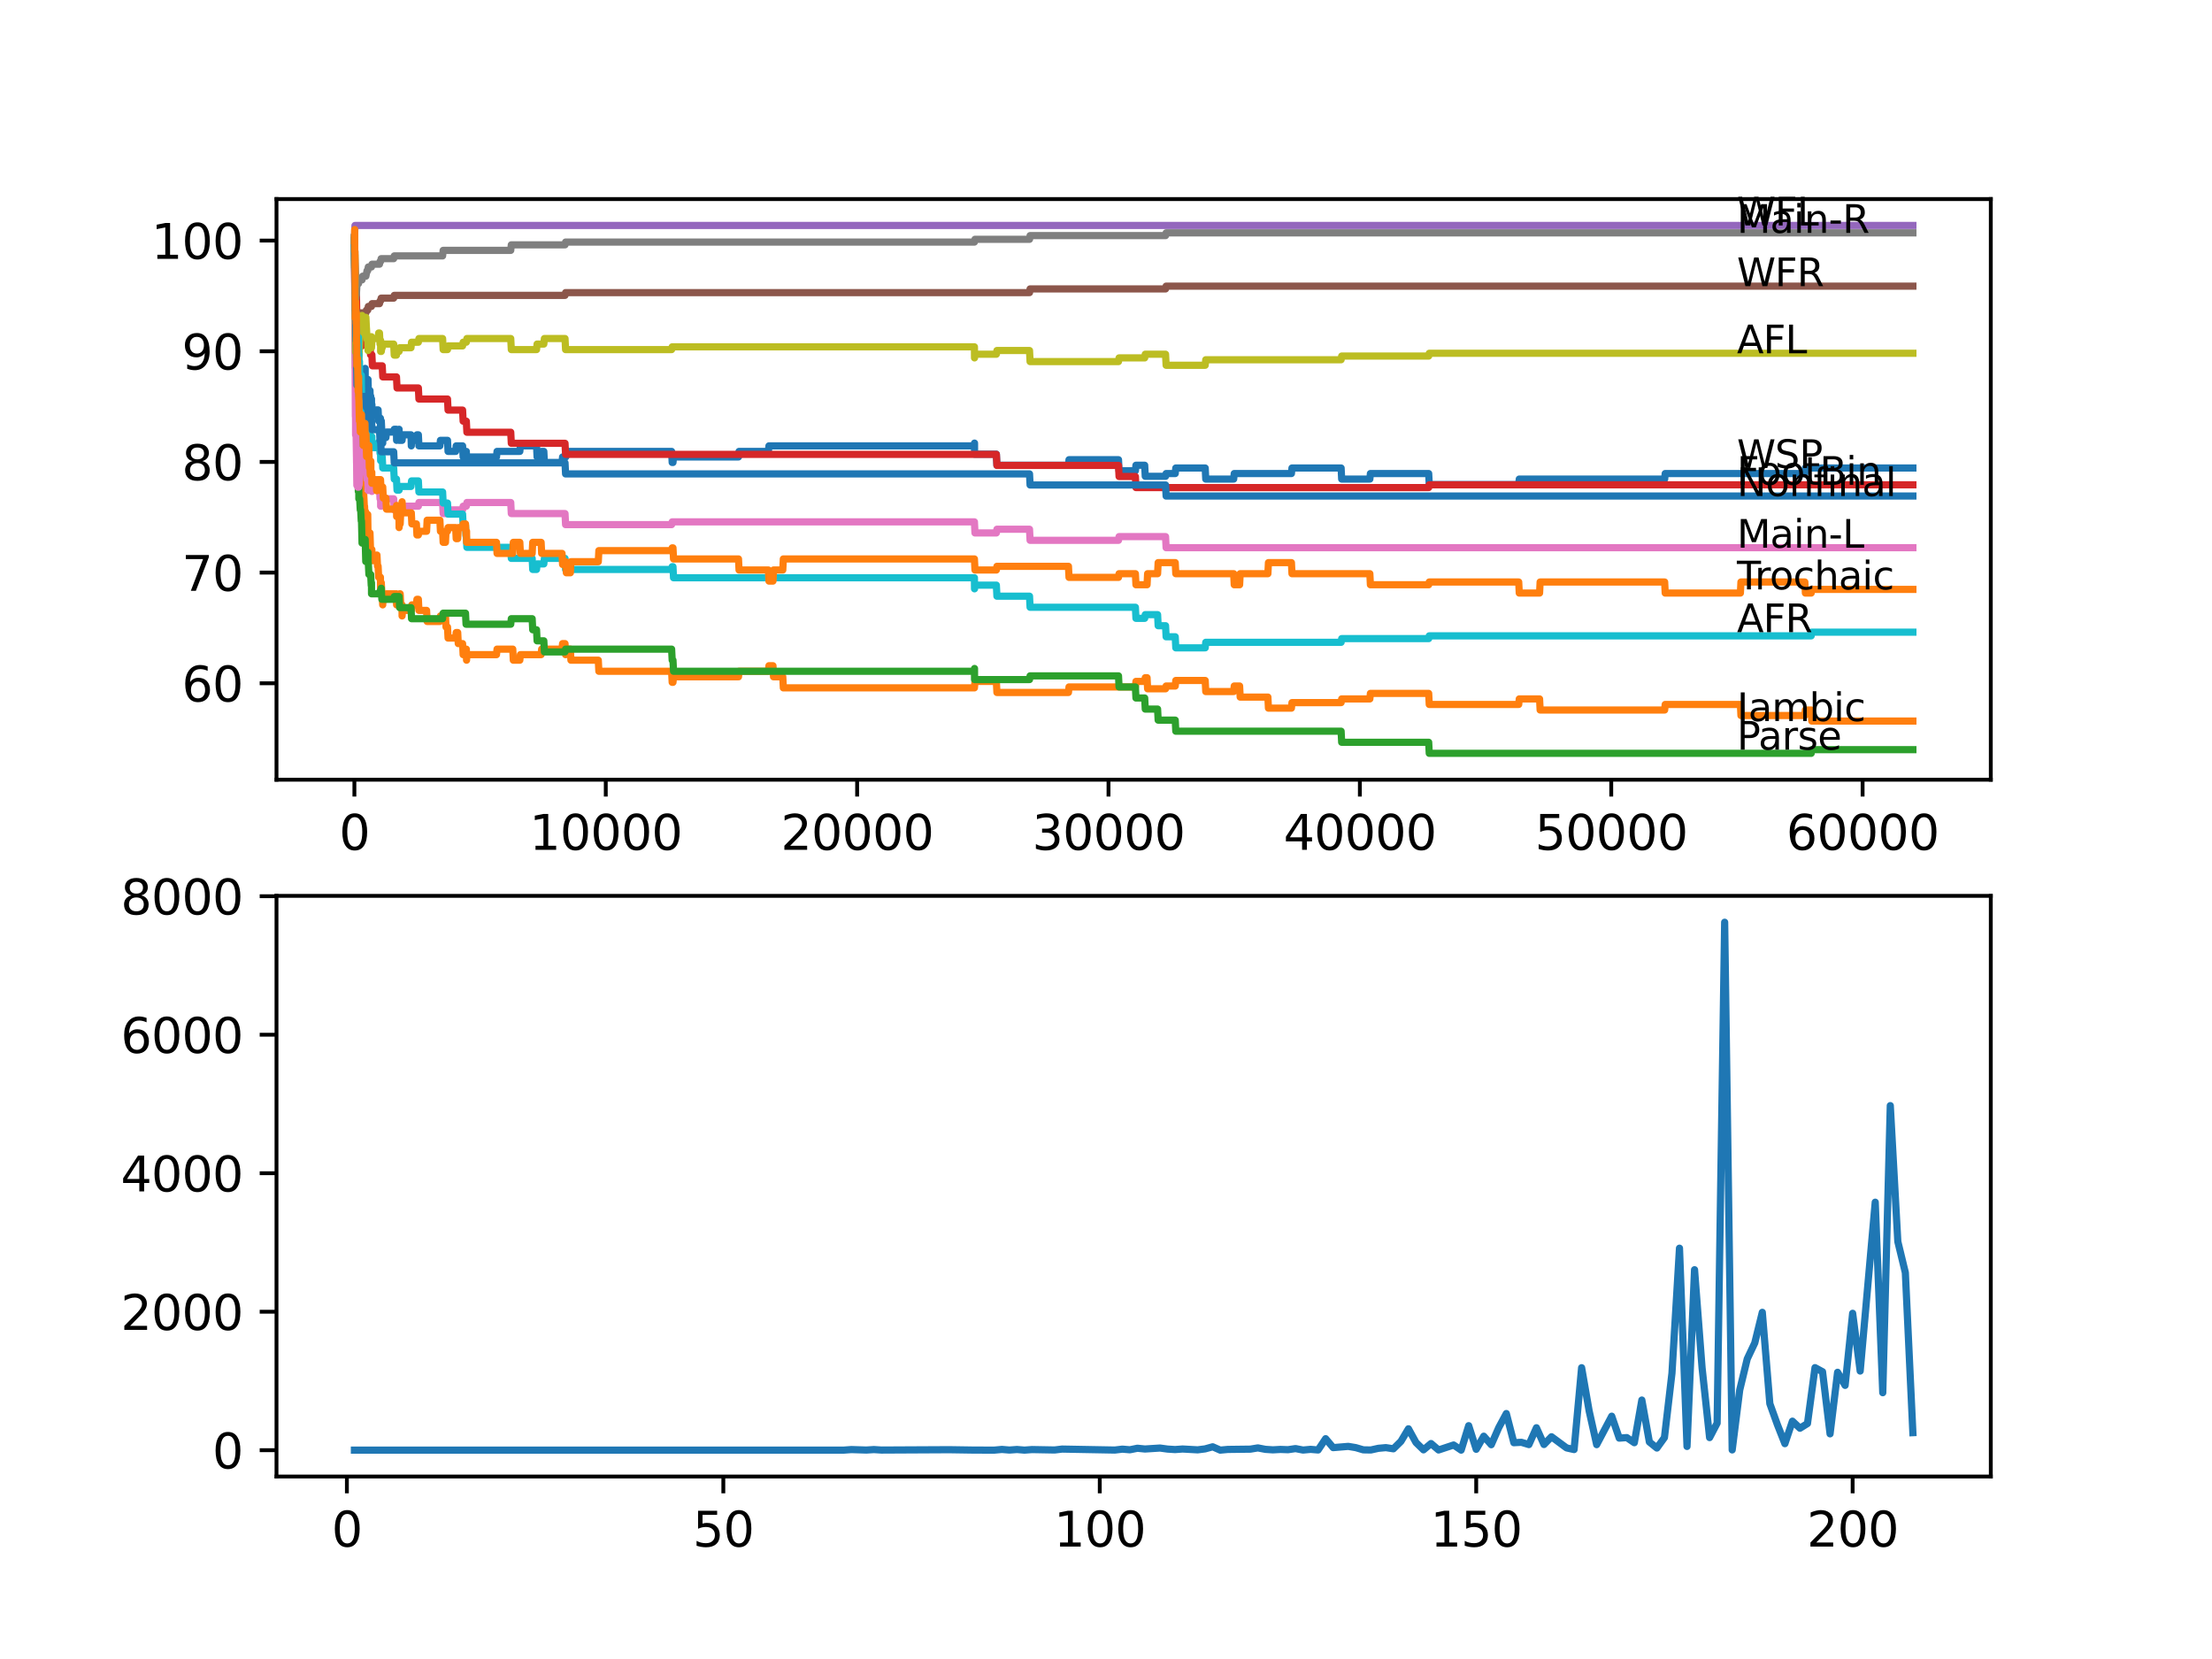 <?xml version="1.0" encoding="utf-8" standalone="no"?>
<!DOCTYPE svg PUBLIC "-//W3C//DTD SVG 1.1//EN"
  "http://www.w3.org/Graphics/SVG/1.1/DTD/svg11.dtd">
<svg xmlns:xlink="http://www.w3.org/1999/xlink" width="460.8pt" height="345.6pt" viewBox="0 0 460.8 345.6" xmlns="http://www.w3.org/2000/svg" version="1.1">
 <defs>
  <style type="text/css">*{stroke-linejoin: round; stroke-linecap: butt}</style>
 </defs>
 <g id="figure_1">
  <g id="patch_1">
   <path d="M 0 345.6 
L 460.8 345.6 
L 460.8 0 
L 0 0 
z
" style="fill: #ffffff"/>
  </g>
  <g id="axes_1">
   <g id="patch_2">
    <path d="M 57.6 162.432 
L 414.72 162.432 
L 414.72 41.472 
L 57.6 41.472 
z
" style="fill: #ffffff"/>
   </g>
   <g id="matplotlib.axis_1">
    <g id="xtick_1">
     <g id="line2d_1">
      <defs>
       <path id="m33543ff5e4" d="M 0 0 
L 0 3.5 
" style="stroke: #000000; stroke-width: 0.8"/>
      </defs>
      <g>
       <use xlink:href="#m33543ff5e4" x="73.827" y="162.432" style="stroke: #000000; stroke-width: 0.8"/>
      </g>
     </g>
     <g id="text_1">
      <!-- 0 -->
      <g transform="translate(70.646 177.03)scale(0.1 -0.1)">
       <defs>
        <path id="DejaVuSans-30" d="M 2034 4250 
Q 1547 4250 1301 3770 
Q 1056 3291 1056 2328 
Q 1056 1369 1301 889 
Q 1547 409 2034 409 
Q 2525 409 2770 889 
Q 3016 1369 3016 2328 
Q 3016 3291 2770 3770 
Q 2525 4250 2034 4250 
z
M 2034 4750 
Q 2819 4750 3233 4129 
Q 3647 3509 3647 2328 
Q 3647 1150 3233 529 
Q 2819 -91 2034 -91 
Q 1250 -91 836 529 
Q 422 1150 422 2328 
Q 422 3509 836 4129 
Q 1250 4750 2034 4750 
z
" transform="scale(0.016)"/>
       </defs>
       <use xlink:href="#DejaVuSans-30"/>
      </g>
     </g>
    </g>
    <g id="xtick_2">
     <g id="line2d_2">
      <g>
       <use xlink:href="#m33543ff5e4" x="126.192" y="162.432" style="stroke: #000000; stroke-width: 0.8"/>
      </g>
     </g>
     <g id="text_2">
      <!-- 10000 -->
      <g transform="translate(110.286 177.03)scale(0.1 -0.1)">
       <defs>
        <path id="DejaVuSans-31" d="M 794 531 
L 1825 531 
L 1825 4091 
L 703 3866 
L 703 4441 
L 1819 4666 
L 2450 4666 
L 2450 531 
L 3481 531 
L 3481 0 
L 794 0 
L 794 531 
z
" transform="scale(0.016)"/>
       </defs>
       <use xlink:href="#DejaVuSans-31"/>
       <use xlink:href="#DejaVuSans-30" x="63.623"/>
       <use xlink:href="#DejaVuSans-30" x="127.246"/>
       <use xlink:href="#DejaVuSans-30" x="190.869"/>
       <use xlink:href="#DejaVuSans-30" x="254.492"/>
      </g>
     </g>
    </g>
    <g id="xtick_3">
     <g id="line2d_3">
      <g>
       <use xlink:href="#m33543ff5e4" x="178.556" y="162.432" style="stroke: #000000; stroke-width: 0.8"/>
      </g>
     </g>
     <g id="text_3">
      <!-- 20000 -->
      <g transform="translate(162.65 177.03)scale(0.1 -0.1)">
       <defs>
        <path id="DejaVuSans-32" d="M 1228 531 
L 3431 531 
L 3431 0 
L 469 0 
L 469 531 
Q 828 903 1448 1529 
Q 2069 2156 2228 2338 
Q 2531 2678 2651 2914 
Q 2772 3150 2772 3378 
Q 2772 3750 2511 3984 
Q 2250 4219 1831 4219 
Q 1534 4219 1204 4116 
Q 875 4013 500 3803 
L 500 4441 
Q 881 4594 1212 4672 
Q 1544 4750 1819 4750 
Q 2544 4750 2975 4387 
Q 3406 4025 3406 3419 
Q 3406 3131 3298 2873 
Q 3191 2616 2906 2266 
Q 2828 2175 2409 1742 
Q 1991 1309 1228 531 
z
" transform="scale(0.016)"/>
       </defs>
       <use xlink:href="#DejaVuSans-32"/>
       <use xlink:href="#DejaVuSans-30" x="63.623"/>
       <use xlink:href="#DejaVuSans-30" x="127.246"/>
       <use xlink:href="#DejaVuSans-30" x="190.869"/>
       <use xlink:href="#DejaVuSans-30" x="254.492"/>
      </g>
     </g>
    </g>
    <g id="xtick_4">
     <g id="line2d_4">
      <g>
       <use xlink:href="#m33543ff5e4" x="230.921" y="162.432" style="stroke: #000000; stroke-width: 0.8"/>
      </g>
     </g>
     <g id="text_4">
      <!-- 30000 -->
      <g transform="translate(215.015 177.03)scale(0.1 -0.1)">
       <defs>
        <path id="DejaVuSans-33" d="M 2597 2516 
Q 3050 2419 3304 2112 
Q 3559 1806 3559 1356 
Q 3559 666 3084 287 
Q 2609 -91 1734 -91 
Q 1441 -91 1130 -33 
Q 819 25 488 141 
L 488 750 
Q 750 597 1062 519 
Q 1375 441 1716 441 
Q 2309 441 2620 675 
Q 2931 909 2931 1356 
Q 2931 1769 2642 2001 
Q 2353 2234 1838 2234 
L 1294 2234 
L 1294 2753 
L 1863 2753 
Q 2328 2753 2575 2939 
Q 2822 3125 2822 3475 
Q 2822 3834 2567 4026 
Q 2313 4219 1838 4219 
Q 1578 4219 1281 4162 
Q 984 4106 628 3988 
L 628 4550 
Q 988 4650 1302 4700 
Q 1616 4750 1894 4750 
Q 2613 4750 3031 4423 
Q 3450 4097 3450 3541 
Q 3450 3153 3228 2886 
Q 3006 2619 2597 2516 
z
" transform="scale(0.016)"/>
       </defs>
       <use xlink:href="#DejaVuSans-33"/>
       <use xlink:href="#DejaVuSans-30" x="63.623"/>
       <use xlink:href="#DejaVuSans-30" x="127.246"/>
       <use xlink:href="#DejaVuSans-30" x="190.869"/>
       <use xlink:href="#DejaVuSans-30" x="254.492"/>
      </g>
     </g>
    </g>
    <g id="xtick_5">
     <g id="line2d_5">
      <g>
       <use xlink:href="#m33543ff5e4" x="283.285" y="162.432" style="stroke: #000000; stroke-width: 0.8"/>
      </g>
     </g>
     <g id="text_5">
      <!-- 40000 -->
      <g transform="translate(267.379 177.03)scale(0.1 -0.1)">
       <defs>
        <path id="DejaVuSans-34" d="M 2419 4116 
L 825 1625 
L 2419 1625 
L 2419 4116 
z
M 2253 4666 
L 3047 4666 
L 3047 1625 
L 3713 1625 
L 3713 1100 
L 3047 1100 
L 3047 0 
L 2419 0 
L 2419 1100 
L 313 1100 
L 313 1709 
L 2253 4666 
z
" transform="scale(0.016)"/>
       </defs>
       <use xlink:href="#DejaVuSans-34"/>
       <use xlink:href="#DejaVuSans-30" x="63.623"/>
       <use xlink:href="#DejaVuSans-30" x="127.246"/>
       <use xlink:href="#DejaVuSans-30" x="190.869"/>
       <use xlink:href="#DejaVuSans-30" x="254.492"/>
      </g>
     </g>
    </g>
    <g id="xtick_6">
     <g id="line2d_6">
      <g>
       <use xlink:href="#m33543ff5e4" x="335.65" y="162.432" style="stroke: #000000; stroke-width: 0.8"/>
      </g>
     </g>
     <g id="text_6">
      <!-- 50000 -->
      <g transform="translate(319.744 177.03)scale(0.1 -0.1)">
       <defs>
        <path id="DejaVuSans-35" d="M 691 4666 
L 3169 4666 
L 3169 4134 
L 1269 4134 
L 1269 2991 
Q 1406 3038 1543 3061 
Q 1681 3084 1819 3084 
Q 2600 3084 3056 2656 
Q 3513 2228 3513 1497 
Q 3513 744 3044 326 
Q 2575 -91 1722 -91 
Q 1428 -91 1123 -41 
Q 819 9 494 109 
L 494 744 
Q 775 591 1075 516 
Q 1375 441 1709 441 
Q 2250 441 2565 725 
Q 2881 1009 2881 1497 
Q 2881 1984 2565 2268 
Q 2250 2553 1709 2553 
Q 1456 2553 1204 2497 
Q 953 2441 691 2322 
L 691 4666 
z
" transform="scale(0.016)"/>
       </defs>
       <use xlink:href="#DejaVuSans-35"/>
       <use xlink:href="#DejaVuSans-30" x="63.623"/>
       <use xlink:href="#DejaVuSans-30" x="127.246"/>
       <use xlink:href="#DejaVuSans-30" x="190.869"/>
       <use xlink:href="#DejaVuSans-30" x="254.492"/>
      </g>
     </g>
    </g>
    <g id="xtick_7">
     <g id="line2d_7">
      <g>
       <use xlink:href="#m33543ff5e4" x="388.014" y="162.432" style="stroke: #000000; stroke-width: 0.8"/>
      </g>
     </g>
     <g id="text_7">
      <!-- 60000 -->
      <g transform="translate(372.108 177.03)scale(0.1 -0.1)">
       <defs>
        <path id="DejaVuSans-36" d="M 2113 2584 
Q 1688 2584 1439 2293 
Q 1191 2003 1191 1497 
Q 1191 994 1439 701 
Q 1688 409 2113 409 
Q 2538 409 2786 701 
Q 3034 994 3034 1497 
Q 3034 2003 2786 2293 
Q 2538 2584 2113 2584 
z
M 3366 4563 
L 3366 3988 
Q 3128 4100 2886 4159 
Q 2644 4219 2406 4219 
Q 1781 4219 1451 3797 
Q 1122 3375 1075 2522 
Q 1259 2794 1537 2939 
Q 1816 3084 2150 3084 
Q 2853 3084 3261 2657 
Q 3669 2231 3669 1497 
Q 3669 778 3244 343 
Q 2819 -91 2113 -91 
Q 1303 -91 875 529 
Q 447 1150 447 2328 
Q 447 3434 972 4092 
Q 1497 4750 2381 4750 
Q 2619 4750 2861 4703 
Q 3103 4656 3366 4563 
z
" transform="scale(0.016)"/>
       </defs>
       <use xlink:href="#DejaVuSans-36"/>
       <use xlink:href="#DejaVuSans-30" x="63.623"/>
       <use xlink:href="#DejaVuSans-30" x="127.246"/>
       <use xlink:href="#DejaVuSans-30" x="190.869"/>
       <use xlink:href="#DejaVuSans-30" x="254.492"/>
      </g>
     </g>
    </g>
   </g>
   <g id="matplotlib.axis_2">
    <g id="ytick_1">
     <g id="line2d_8">
      <defs>
       <path id="m7e6a75586c" d="M 0 0 
L -3.5 0 
" style="stroke: #000000; stroke-width: 0.8"/>
      </defs>
      <g>
       <use xlink:href="#m7e6a75586c" x="57.6" y="142.333" style="stroke: #000000; stroke-width: 0.8"/>
      </g>
     </g>
     <g id="text_8">
      <!-- 60 -->
      <g transform="translate(37.875 146.133)scale(0.1 -0.1)">
       <use xlink:href="#DejaVuSans-36"/>
       <use xlink:href="#DejaVuSans-30" x="63.623"/>
      </g>
     </g>
    </g>
    <g id="ytick_2">
     <g id="line2d_9">
      <g>
       <use xlink:href="#m7e6a75586c" x="57.6" y="119.28" style="stroke: #000000; stroke-width: 0.8"/>
      </g>
     </g>
     <g id="text_9">
      <!-- 70 -->
      <g transform="translate(37.875 123.08)scale(0.1 -0.1)">
       <defs>
        <path id="DejaVuSans-37" d="M 525 4666 
L 3525 4666 
L 3525 4397 
L 1831 0 
L 1172 0 
L 2766 4134 
L 525 4134 
L 525 4666 
z
" transform="scale(0.016)"/>
       </defs>
       <use xlink:href="#DejaVuSans-37"/>
       <use xlink:href="#DejaVuSans-30" x="63.623"/>
      </g>
     </g>
    </g>
    <g id="ytick_3">
     <g id="line2d_10">
      <g>
       <use xlink:href="#m7e6a75586c" x="57.6" y="96.227" style="stroke: #000000; stroke-width: 0.8"/>
      </g>
     </g>
     <g id="text_10">
      <!-- 80 -->
      <g transform="translate(37.875 100.026)scale(0.1 -0.1)">
       <defs>
        <path id="DejaVuSans-38" d="M 2034 2216 
Q 1584 2216 1326 1975 
Q 1069 1734 1069 1313 
Q 1069 891 1326 650 
Q 1584 409 2034 409 
Q 2484 409 2743 651 
Q 3003 894 3003 1313 
Q 3003 1734 2745 1975 
Q 2488 2216 2034 2216 
z
M 1403 2484 
Q 997 2584 770 2862 
Q 544 3141 544 3541 
Q 544 4100 942 4425 
Q 1341 4750 2034 4750 
Q 2731 4750 3128 4425 
Q 3525 4100 3525 3541 
Q 3525 3141 3298 2862 
Q 3072 2584 2669 2484 
Q 3125 2378 3379 2068 
Q 3634 1759 3634 1313 
Q 3634 634 3220 271 
Q 2806 -91 2034 -91 
Q 1263 -91 848 271 
Q 434 634 434 1313 
Q 434 1759 690 2068 
Q 947 2378 1403 2484 
z
M 1172 3481 
Q 1172 3119 1398 2916 
Q 1625 2713 2034 2713 
Q 2441 2713 2670 2916 
Q 2900 3119 2900 3481 
Q 2900 3844 2670 4047 
Q 2441 4250 2034 4250 
Q 1625 4250 1398 4047 
Q 1172 3844 1172 3481 
z
" transform="scale(0.016)"/>
       </defs>
       <use xlink:href="#DejaVuSans-38"/>
       <use xlink:href="#DejaVuSans-30" x="63.623"/>
      </g>
     </g>
    </g>
    <g id="ytick_4">
     <g id="line2d_11">
      <g>
       <use xlink:href="#m7e6a75586c" x="57.6" y="73.174" style="stroke: #000000; stroke-width: 0.8"/>
      </g>
     </g>
     <g id="text_11">
      <!-- 90 -->
      <g transform="translate(37.875 76.973)scale(0.1 -0.1)">
       <defs>
        <path id="DejaVuSans-39" d="M 703 97 
L 703 672 
Q 941 559 1184 500 
Q 1428 441 1663 441 
Q 2288 441 2617 861 
Q 2947 1281 2994 2138 
Q 2813 1869 2534 1725 
Q 2256 1581 1919 1581 
Q 1219 1581 811 2004 
Q 403 2428 403 3163 
Q 403 3881 828 4315 
Q 1253 4750 1959 4750 
Q 2769 4750 3195 4129 
Q 3622 3509 3622 2328 
Q 3622 1225 3098 567 
Q 2575 -91 1691 -91 
Q 1453 -91 1209 -44 
Q 966 3 703 97 
z
M 1959 2075 
Q 2384 2075 2632 2365 
Q 2881 2656 2881 3163 
Q 2881 3666 2632 3958 
Q 2384 4250 1959 4250 
Q 1534 4250 1286 3958 
Q 1038 3666 1038 3163 
Q 1038 2656 1286 2365 
Q 1534 2075 1959 2075 
z
" transform="scale(0.016)"/>
       </defs>
       <use xlink:href="#DejaVuSans-39"/>
       <use xlink:href="#DejaVuSans-30" x="63.623"/>
      </g>
     </g>
    </g>
    <g id="ytick_5">
     <g id="line2d_12">
      <g>
       <use xlink:href="#m7e6a75586c" x="57.6" y="50.121" style="stroke: #000000; stroke-width: 0.8"/>
      </g>
     </g>
     <g id="text_12">
      <!-- 100 -->
      <g transform="translate(31.512 53.92)scale(0.1 -0.1)">
       <use xlink:href="#DejaVuSans-31"/>
       <use xlink:href="#DejaVuSans-30" x="63.623"/>
       <use xlink:href="#DejaVuSans-30" x="127.246"/>
      </g>
     </g>
    </g>
   </g>
   <g id="line2d_13">
    <path d="M 73.833 50.121 
L 73.838 50.121 
L 73.854 48.968 
L 73.906 52.234 
L 73.917 52.234 
L 74.053 64.606 
L 74.063 64.606 
L 74.079 62.877 
L 74.1 67.026 
L 74.147 65.874 
L 74.267 72.905 
L 74.335 70.023 
L 74.356 76.939 
L 74.398 76.939 
L 74.477 80.397 
L 74.508 76.939 
L 74.545 76.939 
L 74.639 74.634 
L 74.655 76.939 
L 74.676 76.939 
L 74.754 79.245 
L 74.786 77.516 
L 74.817 77.516 
L 74.828 79.821 
L 74.927 78.668 
L 74.932 78.668 
L 74.964 80.974 
L 75.042 78.668 
L 75.137 78.668 
L 75.215 80.974 
L 75.247 79.821 
L 75.309 79.821 
L 75.388 78.668 
L 75.393 80.974 
L 75.414 80.974 
L 75.419 80.974 
L 75.535 80.205 
L 75.566 80.205 
L 75.686 77.9 
L 76.027 77.9 
L 76.074 76.747 
L 76.079 79.053 
L 76.132 79.053 
L 76.163 79.053 
L 76.221 81.358 
L 76.273 79.629 
L 76.346 79.629 
L 76.461 79.053 
L 76.666 79.053 
L 76.786 83.663 
L 76.823 83.663 
L 76.943 81.358 
L 77.074 81.358 
L 77.137 83.663 
L 77.184 82.51 
L 77.221 82.51 
L 77.257 84.816 
L 77.331 83.663 
L 77.378 83.663 
L 77.388 83.087 
L 77.394 85.392 
L 77.467 84.239 
L 77.582 86.545 
L 78.336 86.545 
L 78.451 85.392 
L 78.765 85.392 
L 78.881 87.697 
L 79.053 87.697 
L 79.169 87.121 
L 79.247 87.121 
L 79.273 89.426 
L 79.357 87.697 
L 79.43 87.697 
L 79.546 90.003 
L 79.624 90.003 
L 79.729 92.308 
L 79.734 91.155 
L 80.394 91.155 
L 80.509 90.003 
L 82.012 90.003 
L 82.127 89.426 
L 82.593 89.426 
L 82.619 91.732 
L 82.703 90.579 
L 83.122 90.579 
L 83.138 89.426 
L 83.143 91.732 
L 83.227 91.732 
L 83.761 91.732 
L 83.876 90.579 
L 85.615 90.579 
L 85.683 92.884 
L 85.725 91.732 
L 86.741 91.732 
L 86.856 90.579 
L 87.154 90.579 
L 87.269 92.884 
L 91.637 92.884 
L 91.752 91.732 
L 93.223 91.732 
L 93.338 94.037 
L 94.92 94.037 
L 95.035 92.884 
L 96.365 92.884 
L 96.48 95.19 
L 96.973 95.19 
L 97.088 94.037 
L 97.145 94.037 
L 97.193 96.342 
L 97.255 95.19 
L 103.429 95.19 
L 103.544 94.037 
L 108.289 94.037 
L 108.404 92.884 
L 111.771 92.884 
L 111.886 95.19 
L 112.724 95.19 
L 112.839 94.037 
L 113.289 94.037 
L 113.405 96.342 
L 117.081 96.342 
L 117.196 95.19 
L 117.866 95.19 
L 117.981 94.037 
L 139.911 94.037 
L 140.027 96.342 
L 140.194 96.342 
L 140.309 95.19 
L 153.84 95.19 
L 153.956 94.037 
L 160.072 94.037 
L 160.187 92.884 
L 202.99 92.884 
L 203.011 92.308 
L 203.016 94.613 
L 203.084 94.613 
L 207.561 94.613 
L 207.676 96.919 
L 222.579 96.919 
L 222.694 95.766 
L 233.005 95.766 
L 233.12 98.071 
L 236.524 98.071 
L 236.639 96.919 
L 238.461 96.919 
L 238.577 99.224 
L 242.808 99.224 
L 242.923 98.648 
L 244.824 98.648 
L 244.939 97.495 
L 251.066 97.495 
L 251.181 99.8 
L 256.998 99.8 
L 257.114 98.648 
L 269.027 98.648 
L 269.142 97.495 
L 279.379 97.495 
L 279.494 99.8 
L 285.364 99.8 
L 285.479 98.648 
L 297.623 98.648 
L 297.738 100.953 
L 316.375 100.953 
L 316.49 99.8 
L 346.777 99.8 
L 346.893 98.648 
L 375.981 98.648 
L 376.096 97.495 
L 398.487 97.495 
L 398.487 97.495 
" clip-path="url(#pae91f32cb4)" style="fill: none; stroke: #1f77b4; stroke-width: 1.5; stroke-linecap: square"/>
   </g>
   <g id="line2d_14">
    <path d="M 73.833 50.121 
L 73.953 62.723 
L 73.964 61.109 
L 73.969 60.341 
L 74.016 65.182 
L 74.032 65.182 
L 74.163 75.671 
L 74.205 72.598 
L 74.22 79.514 
L 74.236 78.361 
L 74.351 85.277 
L 74.356 84.701 
L 74.398 84.701 
L 74.477 88.159 
L 74.508 84.701 
L 74.519 84.701 
L 74.65 93.922 
L 74.676 93.922 
L 74.754 96.227 
L 74.786 95.074 
L 74.817 95.074 
L 74.828 97.38 
L 74.927 96.227 
L 74.964 96.227 
L 74.969 95.074 
L 74.974 97.38 
L 75.069 96.227 
L 75.189 100.838 
L 75.215 100.838 
L 75.22 99.685 
L 75.268 104.296 
L 75.315 103.143 
L 75.388 103.143 
L 75.503 105.448 
L 75.566 105.448 
L 75.686 103.143 
L 75.781 103.143 
L 75.896 105.448 
L 75.943 105.448 
L 76.027 107.754 
L 76.053 106.601 
L 76.163 106.601 
L 76.247 108.906 
L 76.273 107.754 
L 76.346 107.754 
L 76.461 107.177 
L 76.603 107.177 
L 76.666 111.788 
L 76.718 111.02 
L 76.734 111.02 
L 76.823 113.325 
L 76.844 112.172 
L 76.901 112.172 
L 77.016 111.02 
L 77.074 111.02 
L 77.189 114.478 
L 77.221 114.478 
L 77.257 116.783 
L 77.331 115.63 
L 77.451 115.63 
L 77.467 114.478 
L 77.472 116.783 
L 77.556 116.783 
L 78.336 116.783 
L 78.451 115.63 
L 78.53 115.63 
L 78.645 117.936 
L 78.765 117.936 
L 78.881 120.241 
L 79.247 120.241 
L 79.273 122.546 
L 79.357 121.394 
L 79.43 121.394 
L 79.546 123.699 
L 79.624 123.699 
L 79.729 126.004 
L 79.734 124.851 
L 80.394 124.851 
L 80.509 123.699 
L 82.593 123.699 
L 82.619 126.004 
L 82.703 124.851 
L 83.122 124.851 
L 83.237 123.699 
L 83.363 123.699 
L 83.478 126.004 
L 83.756 126.004 
L 83.761 128.309 
L 83.866 127.157 
L 85.683 127.157 
L 85.798 126.004 
L 86.741 126.004 
L 86.856 124.851 
L 87.154 124.851 
L 87.269 127.157 
L 88.867 127.157 
L 88.982 129.462 
L 91.637 129.462 
L 91.752 128.309 
L 92.799 128.309 
L 92.914 130.615 
L 93.223 130.615 
L 93.338 132.92 
L 94.92 132.92 
L 95.035 131.767 
L 95.349 131.767 
L 95.464 134.073 
L 96.365 134.073 
L 96.48 136.378 
L 96.973 136.378 
L 97.088 135.225 
L 97.145 135.225 
L 97.193 137.531 
L 97.255 136.378 
L 103.429 136.378 
L 103.544 135.225 
L 106.817 135.225 
L 106.932 137.531 
L 108.289 137.531 
L 108.404 136.378 
L 112.724 136.378 
L 112.839 135.225 
L 117.081 135.225 
L 117.196 134.073 
L 117.704 134.073 
L 117.819 136.378 
L 117.866 136.378 
L 117.981 135.225 
L 118.819 135.225 
L 118.934 137.531 
L 124.637 137.531 
L 124.752 139.836 
L 139.911 139.836 
L 140.027 142.141 
L 140.194 142.141 
L 140.309 140.989 
L 153.84 140.989 
L 153.956 139.836 
L 160.072 139.836 
L 160.187 138.683 
L 161.025 138.683 
L 161.14 140.989 
L 163.067 140.989 
L 163.182 143.294 
L 202.99 143.294 
L 203.11 141.949 
L 207.561 141.949 
L 207.676 144.255 
L 222.579 144.255 
L 222.694 143.102 
L 236.524 143.102 
L 236.639 141.949 
L 238.461 141.949 
L 238.577 141.181 
L 238.954 141.181 
L 239.069 143.486 
L 242.808 143.486 
L 242.923 142.91 
L 244.824 142.91 
L 244.939 141.757 
L 251.066 141.757 
L 251.181 144.062 
L 256.998 144.062 
L 257.114 142.91 
L 258.234 142.91 
L 258.349 145.215 
L 264.125 145.215 
L 264.24 147.52 
L 269.027 147.52 
L 269.142 146.368 
L 279.379 146.368 
L 279.494 145.599 
L 285.364 145.599 
L 285.479 144.447 
L 297.623 144.447 
L 297.738 146.752 
L 316.375 146.752 
L 316.49 145.599 
L 320.721 145.599 
L 320.836 147.905 
L 346.777 147.905 
L 346.893 146.752 
L 362.555 146.752 
L 362.67 149.057 
L 375.981 149.057 
L 376.096 147.905 
L 377.306 147.905 
L 377.421 150.21 
L 398.487 150.21 
L 398.487 150.21 
" clip-path="url(#pae91f32cb4)" style="fill: none; stroke: #ff7f0e; stroke-width: 1.5; stroke-linecap: square"/>
   </g>
   <g id="line2d_15">
    <path d="M 73.833 50.121 
L 73.854 48.968 
L 73.906 56.845 
L 74.058 76.594 
L 74.063 76.594 
L 74.095 74.788 
L 74.131 79.398 
L 74.147 79.398 
L 74.283 90.656 
L 74.294 90.656 
L 74.335 89.311 
L 74.346 93.922 
L 74.351 93.922 
L 74.477 100.838 
L 74.55 100.838 
L 74.639 100.069 
L 74.644 102.375 
L 74.65 102.375 
L 74.692 102.375 
L 74.749 101.606 
L 74.754 103.912 
L 74.791 103.912 
L 74.932 103.912 
L 75.048 106.217 
L 75.137 106.217 
L 75.252 108.522 
L 75.309 108.522 
L 75.419 113.133 
L 75.425 112.364 
L 76.074 112.364 
L 76.194 116.975 
L 76.221 116.975 
L 76.336 116.399 
L 76.346 116.399 
L 76.461 115.822 
L 76.608 115.822 
L 76.666 115.054 
L 76.671 117.359 
L 76.708 117.359 
L 76.734 117.359 
L 76.849 119.665 
L 77.221 119.665 
L 77.336 121.97 
L 77.378 121.97 
L 77.388 121.394 
L 77.394 123.699 
L 77.472 123.699 
L 79.053 123.699 
L 79.169 123.122 
L 79.289 123.122 
L 79.404 122.546 
L 79.43 122.546 
L 79.546 124.851 
L 82.012 124.851 
L 82.127 124.275 
L 83.138 124.275 
L 83.253 126.58 
L 85.615 126.58 
L 85.73 128.886 
L 92.202 128.886 
L 92.317 127.733 
L 96.973 127.733 
L 97.088 130.038 
L 106.398 130.038 
L 106.513 128.886 
L 110.86 128.886 
L 110.975 131.191 
L 111.771 131.191 
L 111.886 133.496 
L 113.289 133.496 
L 113.405 135.802 
L 117.704 135.802 
L 117.819 135.225 
L 139.911 135.225 
L 140.027 137.531 
L 140.194 137.531 
L 140.309 139.836 
L 202.99 139.836 
L 203.011 139.26 
L 203.016 141.565 
L 203.084 141.565 
L 214.468 141.565 
L 214.583 140.797 
L 233.005 140.797 
L 233.12 143.102 
L 236.524 143.102 
L 236.639 145.407 
L 238.461 145.407 
L 238.577 147.713 
L 241.148 147.713 
L 241.263 150.018 
L 244.824 150.018 
L 244.939 152.323 
L 279.379 152.323 
L 279.494 154.629 
L 297.623 154.629 
L 297.738 156.934 
L 377.306 156.934 
L 377.421 156.165 
L 398.487 156.165 
L 398.487 156.165 
" clip-path="url(#pae91f32cb4)" style="fill: none; stroke: #2ca02c; stroke-width: 1.5; stroke-linecap: square"/>
   </g>
   <g id="line2d_16">
    <path d="M 73.833 50.121 
L 73.838 50.121 
L 73.869 49.544 
L 73.89 54.155 
L 73.906 53.694 
L 74.026 59.38 
L 74.126 59.38 
L 74.241 61.686 
L 74.257 61.686 
L 74.341 66.296 
L 74.372 65.72 
L 74.398 65.72 
L 74.513 68.025 
L 74.676 68.025 
L 74.76 70.331 
L 74.786 69.754 
L 75.283 69.754 
L 75.388 72.06 
L 75.398 71.599 
L 77.074 71.599 
L 77.189 73.904 
L 77.467 73.904 
L 77.582 76.209 
L 79.624 76.209 
L 79.739 78.515 
L 82.593 78.515 
L 82.709 80.82 
L 87.154 80.82 
L 87.269 83.125 
L 93.223 83.125 
L 93.338 85.431 
L 96.365 85.431 
L 96.48 87.736 
L 97.145 87.736 
L 97.261 90.041 
L 106.398 90.041 
L 106.513 92.347 
L 117.704 92.347 
L 117.819 94.652 
L 207.561 94.652 
L 207.676 96.957 
L 233.005 96.957 
L 233.12 99.262 
L 236.524 99.262 
L 236.639 101.568 
L 297.623 101.568 
L 297.738 100.991 
L 398.487 100.991 
L 398.487 100.991 
" clip-path="url(#pae91f32cb4)" style="fill: none; stroke: #d62728; stroke-width: 1.5; stroke-linecap: square"/>
   </g>
   <g id="line2d_17">
    <path d="M 73.833 50.121 
L 73.953 46.97 
L 398.487 46.97 
L 398.487 46.97 
" clip-path="url(#pae91f32cb4)" style="fill: none; stroke: #9467bd; stroke-width: 1.5; stroke-linecap: square"/>
   </g>
   <g id="line2d_18">
    <path d="M 73.833 50.121 
L 73.843 50.121 
L 73.854 49.544 
L 73.89 55.884 
L 73.896 55.884 
L 74.011 69.293 
L 74.032 68.141 
L 74.063 68.141 
L 74.126 66.796 
L 74.131 69.101 
L 74.168 68.333 
L 74.236 68.333 
L 74.372 65.951 
L 74.692 65.951 
L 74.807 65.182 
L 76.221 65.182 
L 76.336 64.606 
L 76.608 64.606 
L 76.723 63.837 
L 77.378 63.837 
L 77.493 63.261 
L 79.053 63.261 
L 79.169 62.685 
L 79.289 62.685 
L 79.404 62.108 
L 82.012 62.108 
L 82.127 61.532 
L 117.704 61.532 
L 117.819 60.956 
L 214.468 60.956 
L 214.583 60.187 
L 242.808 60.187 
L 242.923 59.611 
L 398.487 59.611 
L 398.487 59.611 
" clip-path="url(#pae91f32cb4)" style="fill: none; stroke: #8c564b; stroke-width: 1.5; stroke-linecap: square"/>
   </g>
   <g id="line2d_19">
    <path d="M 73.833 50.121 
L 73.838 50.121 
L 74.032 86.775 
L 74.037 86.775 
L 74.063 86.007 
L 74.074 90.618 
L 74.131 88.812 
L 74.157 88.812 
L 74.283 96.496 
L 74.294 96.496 
L 74.341 101.107 
L 74.409 99.186 
L 74.419 99.186 
L 74.534 101.491 
L 74.55 101.491 
L 74.671 99.954 
L 74.676 99.954 
L 74.692 99.186 
L 74.697 101.491 
L 74.775 100.915 
L 74.817 100.915 
L 74.948 97.841 
L 75.137 97.841 
L 75.252 97.265 
L 75.262 97.265 
L 75.393 93.73 
L 75.419 93.73 
L 75.535 96.035 
L 76.163 96.035 
L 76.221 95.267 
L 76.226 97.572 
L 76.262 97.572 
L 76.346 97.572 
L 76.461 99.877 
L 76.608 99.877 
L 76.723 102.183 
L 76.734 102.183 
L 76.849 101.414 
L 77.074 101.414 
L 77.189 100.646 
L 77.221 100.646 
L 77.336 100.069 
L 77.378 100.069 
L 77.467 102.375 
L 77.488 101.606 
L 79.053 101.606 
L 79.169 103.912 
L 79.247 103.912 
L 79.289 103.143 
L 79.294 105.448 
L 79.347 105.448 
L 79.43 105.448 
L 79.546 104.68 
L 79.624 104.68 
L 79.739 103.912 
L 82.012 103.912 
L 82.127 106.217 
L 82.593 106.217 
L 82.709 105.448 
L 87.154 105.448 
L 87.269 104.68 
L 92.202 104.68 
L 92.317 106.985 
L 93.223 106.985 
L 93.338 106.217 
L 96.365 106.217 
L 96.48 105.448 
L 97.145 105.448 
L 97.261 104.68 
L 106.398 104.68 
L 106.513 106.985 
L 117.704 106.985 
L 117.819 109.291 
L 139.911 109.291 
L 140.027 108.714 
L 202.99 108.714 
L 203.105 111.02 
L 207.561 111.02 
L 207.676 110.251 
L 214.468 110.251 
L 214.583 112.556 
L 233.005 112.556 
L 233.12 111.788 
L 242.808 111.788 
L 242.923 114.093 
L 398.487 114.093 
L 398.487 114.093 
" clip-path="url(#pae91f32cb4)" style="fill: none; stroke: #e377c2; stroke-width: 1.5; stroke-linecap: square"/>
   </g>
   <g id="line2d_20">
    <path d="M 73.833 50.121 
L 73.838 50.121 
L 73.854 48.968 
L 73.901 54.847 
L 73.906 54.847 
L 74 63.184 
L 74.032 61.263 
L 74.063 61.263 
L 74.126 59.918 
L 74.131 62.224 
L 74.168 61.455 
L 74.236 61.455 
L 74.372 59.073 
L 74.692 59.073 
L 74.807 58.305 
L 75.419 58.305 
L 75.535 57.536 
L 76.221 57.536 
L 76.336 56.96 
L 76.346 56.96 
L 76.461 56.384 
L 76.608 56.384 
L 76.723 55.615 
L 77.378 55.615 
L 77.493 55.039 
L 79.053 55.039 
L 79.169 54.462 
L 79.289 54.462 
L 79.404 53.886 
L 82.012 53.886 
L 82.127 53.31 
L 92.202 53.31 
L 92.317 52.157 
L 106.398 52.157 
L 106.513 51.004 
L 117.704 51.004 
L 117.819 50.428 
L 202.99 50.428 
L 203.105 49.852 
L 214.468 49.852 
L 214.583 49.083 
L 242.808 49.083 
L 242.923 48.507 
L 398.487 48.507 
L 398.487 48.507 
" clip-path="url(#pae91f32cb4)" style="fill: none; stroke: #7f7f7f; stroke-width: 1.5; stroke-linecap: square"/>
   </g>
   <g id="line2d_21">
    <path d="M 73.833 50.121 
L 73.838 50.121 
L 73.843 49.544 
L 73.885 55.692 
L 73.906 54.77 
L 73.917 54.77 
L 73.932 53.156 
L 73.953 59.304 
L 74.079 73.366 
L 74.089 72.598 
L 74.157 69.255 
L 74.184 73.097 
L 74.194 73.097 
L 74.21 73.097 
L 74.236 71.176 
L 74.262 75.018 
L 74.299 75.018 
L 74.335 77.324 
L 74.403 74.634 
L 74.409 74.634 
L 74.419 74.634 
L 74.43 76.939 
L 74.529 75.787 
L 74.55 75.787 
L 74.671 74.25 
L 74.676 74.25 
L 74.692 73.481 
L 74.697 75.787 
L 74.786 74.058 
L 74.817 74.058 
L 74.953 69.831 
L 75.137 69.831 
L 75.252 69.255 
L 75.262 69.255 
L 75.393 65.72 
L 75.419 65.72 
L 75.535 68.025 
L 76.074 68.025 
L 76.189 66.104 
L 76.221 66.104 
L 76.336 68.41 
L 76.346 68.41 
L 76.461 70.715 
L 76.608 70.715 
L 76.666 73.02 
L 76.718 72.252 
L 76.734 72.252 
L 76.849 71.483 
L 77.074 71.483 
L 77.189 70.715 
L 77.221 70.715 
L 77.336 70.139 
L 77.378 70.139 
L 77.388 72.444 
L 77.488 70.523 
L 78.765 70.523 
L 78.881 69.37 
L 79.053 69.37 
L 79.169 71.675 
L 79.247 71.675 
L 79.289 70.907 
L 79.294 73.212 
L 79.347 73.212 
L 79.43 73.212 
L 79.546 72.444 
L 79.624 72.444 
L 79.739 71.675 
L 82.012 71.675 
L 82.127 73.981 
L 82.593 73.981 
L 82.709 73.212 
L 83.138 73.212 
L 83.253 72.444 
L 85.615 72.444 
L 85.73 71.291 
L 87.154 71.291 
L 87.269 70.523 
L 92.202 70.523 
L 92.317 72.828 
L 93.223 72.828 
L 93.338 72.06 
L 96.365 72.06 
L 96.48 71.291 
L 97.145 71.291 
L 97.261 70.523 
L 106.398 70.523 
L 106.513 72.828 
L 111.771 72.828 
L 111.886 71.675 
L 113.289 71.675 
L 113.405 70.523 
L 117.704 70.523 
L 117.819 72.828 
L 139.911 72.828 
L 140.027 72.252 
L 202.99 72.252 
L 203.011 74.557 
L 203.1 73.789 
L 207.561 73.789 
L 207.676 73.02 
L 214.468 73.02 
L 214.583 75.326 
L 233.005 75.326 
L 233.12 74.557 
L 238.461 74.557 
L 238.577 73.789 
L 242.808 73.789 
L 242.923 76.094 
L 251.066 76.094 
L 251.181 74.941 
L 279.379 74.941 
L 279.494 74.173 
L 297.623 74.173 
L 297.738 73.597 
L 398.487 73.597 
L 398.487 73.597 
" clip-path="url(#pae91f32cb4)" style="fill: none; stroke: #bcbd22; stroke-width: 1.5; stroke-linecap: square"/>
   </g>
   <g id="line2d_22">
    <path d="M 73.833 50.121 
L 73.964 59.995 
L 73.969 59.995 
L 73.974 59.419 
L 74.016 65.297 
L 74.021 64.529 
L 74.142 68.755 
L 74.147 68.755 
L 74.163 69.908 
L 74.257 67.219 
L 74.335 71.829 
L 74.372 69.908 
L 74.398 69.908 
L 74.43 72.213 
L 74.508 71.061 
L 74.639 71.061 
L 74.676 70.292 
L 74.697 74.903 
L 74.723 74.903 
L 74.749 74.903 
L 74.76 73.75 
L 74.765 76.056 
L 74.854 75.287 
L 74.88 75.287 
L 74.932 79.898 
L 74.995 78.745 
L 75.137 78.745 
L 75.252 78.169 
L 75.262 78.169 
L 75.388 87.39 
L 75.393 86.929 
L 75.419 86.929 
L 75.535 89.234 
L 76.074 89.234 
L 76.189 87.313 
L 76.221 87.313 
L 76.336 89.619 
L 76.346 89.619 
L 76.461 91.924 
L 76.666 91.924 
L 76.786 90.387 
L 77.074 90.387 
L 77.189 92.692 
L 77.221 92.692 
L 77.336 92.116 
L 77.388 92.116 
L 77.467 90.963 
L 77.472 93.269 
L 77.493 93.269 
L 78.765 93.269 
L 78.881 92.116 
L 79.053 92.116 
L 79.169 94.421 
L 79.247 94.421 
L 79.289 93.653 
L 79.294 95.958 
L 79.347 95.958 
L 79.43 95.958 
L 79.546 95.19 
L 79.624 95.19 
L 79.739 97.495 
L 82.012 97.495 
L 82.127 99.8 
L 82.593 99.8 
L 82.709 102.106 
L 83.138 102.106 
L 83.253 101.337 
L 85.615 101.337 
L 85.73 100.185 
L 87.154 100.185 
L 87.269 102.49 
L 92.202 102.49 
L 92.317 104.795 
L 93.223 104.795 
L 93.338 107.101 
L 96.365 107.101 
L 96.48 109.406 
L 96.973 109.406 
L 97.088 111.711 
L 97.145 111.711 
L 97.261 114.016 
L 106.398 114.016 
L 106.513 116.322 
L 110.86 116.322 
L 110.975 118.627 
L 111.771 118.627 
L 111.886 117.474 
L 113.289 117.474 
L 113.405 116.322 
L 117.704 116.322 
L 117.819 118.627 
L 139.911 118.627 
L 140.027 118.051 
L 140.194 118.051 
L 140.309 120.356 
L 202.99 120.356 
L 203.011 122.661 
L 203.1 121.893 
L 207.561 121.893 
L 207.676 124.198 
L 214.468 124.198 
L 214.583 126.504 
L 236.524 126.504 
L 236.639 128.809 
L 238.461 128.809 
L 238.577 128.041 
L 241.148 128.041 
L 241.263 130.346 
L 242.808 130.346 
L 242.923 132.651 
L 244.824 132.651 
L 244.939 134.956 
L 251.066 134.956 
L 251.181 133.804 
L 279.379 133.804 
L 279.494 133.035 
L 297.623 133.035 
L 297.738 132.459 
L 377.306 132.459 
L 377.421 131.691 
L 398.487 131.691 
L 398.487 131.691 
" clip-path="url(#pae91f32cb4)" style="fill: none; stroke: #17becf; stroke-width: 1.5; stroke-linecap: square"/>
   </g>
   <g id="line2d_23">
    <path d="M 73.833 50.121 
L 73.843 50.121 
L 73.979 61.148 
L 74.011 60.11 
L 74.026 64.721 
L 74.058 64.721 
L 74.063 64.721 
L 74.184 71.061 
L 74.236 71.061 
L 74.367 80.282 
L 74.692 80.282 
L 74.807 82.587 
L 76.221 82.587 
L 76.336 84.893 
L 76.608 84.893 
L 76.723 87.198 
L 77.378 87.198 
L 77.493 89.503 
L 79.053 89.503 
L 79.169 91.809 
L 79.289 91.809 
L 79.404 94.114 
L 82.012 94.114 
L 82.127 96.419 
L 117.704 96.419 
L 117.819 98.725 
L 214.468 98.725 
L 214.583 101.03 
L 242.808 101.03 
L 242.923 103.335 
L 398.487 103.335 
L 398.487 103.335 
" clip-path="url(#pae91f32cb4)" style="fill: none; stroke: #1f77b4; stroke-width: 1.5; stroke-linecap: square"/>
   </g>
   <g id="line2d_24">
    <path d="M 73.833 50.121 
L 73.848 50.121 
L 73.885 47.815 
L 73.901 52.426 
L 73.948 52.426 
L 74.011 66.258 
L 74.079 62.8 
L 74.089 62.8 
L 74.205 67.411 
L 74.231 65.105 
L 74.283 71.56 
L 74.304 71.56 
L 74.32 71.56 
L 74.335 76.171 
L 74.435 74.634 
L 74.477 74.634 
L 74.602 81.55 
L 74.623 81.55 
L 74.712 78.476 
L 74.728 83.087 
L 74.754 83.087 
L 74.875 87.697 
L 74.964 87.697 
L 75.069 90.003 
L 75.074 87.697 
L 75.137 87.697 
L 75.22 89.426 
L 75.252 87.121 
L 75.262 87.121 
L 75.309 86.353 
L 75.315 88.658 
L 75.362 88.658 
L 75.388 88.658 
L 75.503 88.197 
L 75.566 88.197 
L 75.686 92.808 
L 75.781 92.808 
L 75.896 90.502 
L 75.943 90.502 
L 76.027 88.197 
L 76.053 90.502 
L 76.247 90.502 
L 76.367 95.113 
L 76.603 95.113 
L 76.718 92.808 
L 76.823 92.808 
L 76.943 97.418 
L 77.074 97.418 
L 77.142 98.955 
L 77.189 96.65 
L 77.221 96.65 
L 77.257 96.073 
L 77.263 98.379 
L 77.315 98.379 
L 77.451 98.379 
L 77.467 100.684 
L 77.561 99.916 
L 78.336 99.916 
L 78.451 102.221 
L 78.53 102.221 
L 78.645 99.916 
L 79.273 99.916 
L 79.389 102.221 
L 79.624 102.221 
L 79.729 101.453 
L 79.844 103.758 
L 80.394 103.758 
L 80.509 106.063 
L 82.593 106.063 
L 82.619 105.295 
L 82.625 107.6 
L 82.693 107.6 
L 83.122 107.6 
L 83.138 109.905 
L 83.232 109.137 
L 83.363 109.137 
L 83.478 106.832 
L 83.756 106.832 
L 83.761 104.526 
L 83.866 106.832 
L 85.683 106.832 
L 85.798 109.137 
L 86.741 109.137 
L 86.856 111.442 
L 87.154 111.442 
L 87.269 110.674 
L 88.867 110.674 
L 88.982 108.368 
L 91.637 108.368 
L 91.752 110.674 
L 92.202 110.674 
L 92.317 112.979 
L 92.799 112.979 
L 92.914 110.674 
L 93.223 110.674 
L 93.338 109.905 
L 94.92 109.905 
L 95.035 112.211 
L 95.349 112.211 
L 95.464 109.905 
L 96.365 109.905 
L 96.48 109.137 
L 96.973 109.137 
L 97.088 111.442 
L 97.145 111.442 
L 97.193 110.674 
L 97.198 112.979 
L 97.245 112.979 
L 103.429 112.979 
L 103.544 115.284 
L 106.817 115.284 
L 106.932 112.979 
L 108.289 112.979 
L 108.404 115.284 
L 110.86 115.284 
L 110.975 112.979 
L 112.724 112.979 
L 112.839 115.284 
L 117.081 115.284 
L 117.196 117.59 
L 117.704 117.59 
L 117.819 117.013 
L 117.866 117.013 
L 117.981 119.319 
L 118.819 119.319 
L 118.934 117.013 
L 124.637 117.013 
L 124.752 114.708 
L 139.911 114.708 
L 140.027 114.132 
L 140.194 114.132 
L 140.309 116.437 
L 153.84 116.437 
L 153.956 118.742 
L 160.072 118.742 
L 160.187 121.048 
L 161.025 121.048 
L 161.14 118.742 
L 163.067 118.742 
L 163.182 116.437 
L 202.99 116.437 
L 203.105 118.742 
L 207.561 118.742 
L 207.676 117.974 
L 222.579 117.974 
L 222.694 120.279 
L 233.005 120.279 
L 233.12 119.511 
L 236.524 119.511 
L 236.639 121.816 
L 238.954 121.816 
L 239.069 119.511 
L 241.148 119.511 
L 241.263 117.206 
L 244.824 117.206 
L 244.939 119.511 
L 256.998 119.511 
L 257.114 121.816 
L 258.234 121.816 
L 258.349 119.511 
L 264.125 119.511 
L 264.24 117.206 
L 269.027 117.206 
L 269.142 119.511 
L 285.364 119.511 
L 285.479 121.816 
L 297.623 121.816 
L 297.738 121.24 
L 316.375 121.24 
L 316.49 123.545 
L 320.721 123.545 
L 320.836 121.24 
L 346.777 121.24 
L 346.893 123.545 
L 362.555 123.545 
L 362.67 121.24 
L 375.981 121.24 
L 376.096 123.545 
L 377.306 123.545 
L 377.421 122.777 
L 398.487 122.777 
L 398.487 122.777 
" clip-path="url(#pae91f32cb4)" style="fill: none; stroke: #ff7f0e; stroke-width: 1.5; stroke-linecap: square"/>
   </g>
   <g id="patch_3">
    <path d="M 57.6 162.432 
L 57.6 41.472 
" style="fill: none; stroke: #000000; stroke-width: 0.8; stroke-linejoin: miter; stroke-linecap: square"/>
   </g>
   <g id="patch_4">
    <path d="M 414.72 162.432 
L 414.72 41.472 
" style="fill: none; stroke: #000000; stroke-width: 0.8; stroke-linejoin: miter; stroke-linecap: square"/>
   </g>
   <g id="patch_5">
    <path d="M 57.6 162.432 
L 414.72 162.432 
" style="fill: none; stroke: #000000; stroke-width: 0.8; stroke-linejoin: miter; stroke-linecap: square"/>
   </g>
   <g id="patch_6">
    <path d="M 57.6 41.472 
L 414.72 41.472 
" style="fill: none; stroke: #000000; stroke-width: 0.8; stroke-linejoin: miter; stroke-linecap: square"/>
   </g>
   <g id="text_13">
    <!-- WSP -->
    <g transform="translate(361.832 97.495)scale(0.08 -0.08)">
     <defs>
      <path id="DejaVuSans-57" d="M 213 4666 
L 850 4666 
L 1831 722 
L 2809 4666 
L 3519 4666 
L 4500 722 
L 5478 4666 
L 6119 4666 
L 4947 0 
L 4153 0 
L 3169 4050 
L 2175 0 
L 1381 0 
L 213 4666 
z
" transform="scale(0.016)"/>
      <path id="DejaVuSans-53" d="M 3425 4513 
L 3425 3897 
Q 3066 4069 2747 4153 
Q 2428 4238 2131 4238 
Q 1616 4238 1336 4038 
Q 1056 3838 1056 3469 
Q 1056 3159 1242 3001 
Q 1428 2844 1947 2747 
L 2328 2669 
Q 3034 2534 3370 2195 
Q 3706 1856 3706 1288 
Q 3706 609 3251 259 
Q 2797 -91 1919 -91 
Q 1588 -91 1214 -16 
Q 841 59 441 206 
L 441 856 
Q 825 641 1194 531 
Q 1563 422 1919 422 
Q 2459 422 2753 634 
Q 3047 847 3047 1241 
Q 3047 1584 2836 1778 
Q 2625 1972 2144 2069 
L 1759 2144 
Q 1053 2284 737 2584 
Q 422 2884 422 3419 
Q 422 4038 858 4394 
Q 1294 4750 2059 4750 
Q 2388 4750 2728 4690 
Q 3069 4631 3425 4513 
z
" transform="scale(0.016)"/>
      <path id="DejaVuSans-50" d="M 1259 4147 
L 1259 2394 
L 2053 2394 
Q 2494 2394 2734 2622 
Q 2975 2850 2975 3272 
Q 2975 3691 2734 3919 
Q 2494 4147 2053 4147 
L 1259 4147 
z
M 628 4666 
L 2053 4666 
Q 2838 4666 3239 4311 
Q 3641 3956 3641 3272 
Q 3641 2581 3239 2228 
Q 2838 1875 2053 1875 
L 1259 1875 
L 1259 0 
L 628 0 
L 628 4666 
z
" transform="scale(0.016)"/>
     </defs>
     <use xlink:href="#DejaVuSans-57"/>
     <use xlink:href="#DejaVuSans-53" x="98.877"/>
     <use xlink:href="#DejaVuSans-50" x="162.354"/>
    </g>
   </g>
   <g id="text_14">
    <!-- Iambic -->
    <g transform="translate(361.832 150.21)scale(0.08 -0.08)">
     <defs>
      <path id="DejaVuSans-49" d="M 628 4666 
L 1259 4666 
L 1259 0 
L 628 0 
L 628 4666 
z
" transform="scale(0.016)"/>
      <path id="DejaVuSans-61" d="M 2194 1759 
Q 1497 1759 1228 1600 
Q 959 1441 959 1056 
Q 959 750 1161 570 
Q 1363 391 1709 391 
Q 2188 391 2477 730 
Q 2766 1069 2766 1631 
L 2766 1759 
L 2194 1759 
z
M 3341 1997 
L 3341 0 
L 2766 0 
L 2766 531 
Q 2569 213 2275 61 
Q 1981 -91 1556 -91 
Q 1019 -91 701 211 
Q 384 513 384 1019 
Q 384 1609 779 1909 
Q 1175 2209 1959 2209 
L 2766 2209 
L 2766 2266 
Q 2766 2663 2505 2880 
Q 2244 3097 1772 3097 
Q 1472 3097 1187 3025 
Q 903 2953 641 2809 
L 641 3341 
Q 956 3463 1253 3523 
Q 1550 3584 1831 3584 
Q 2591 3584 2966 3190 
Q 3341 2797 3341 1997 
z
" transform="scale(0.016)"/>
      <path id="DejaVuSans-6d" d="M 3328 2828 
Q 3544 3216 3844 3400 
Q 4144 3584 4550 3584 
Q 5097 3584 5394 3201 
Q 5691 2819 5691 2113 
L 5691 0 
L 5113 0 
L 5113 2094 
Q 5113 2597 4934 2840 
Q 4756 3084 4391 3084 
Q 3944 3084 3684 2787 
Q 3425 2491 3425 1978 
L 3425 0 
L 2847 0 
L 2847 2094 
Q 2847 2600 2669 2842 
Q 2491 3084 2119 3084 
Q 1678 3084 1418 2786 
Q 1159 2488 1159 1978 
L 1159 0 
L 581 0 
L 581 3500 
L 1159 3500 
L 1159 2956 
Q 1356 3278 1631 3431 
Q 1906 3584 2284 3584 
Q 2666 3584 2933 3390 
Q 3200 3197 3328 2828 
z
" transform="scale(0.016)"/>
      <path id="DejaVuSans-62" d="M 3116 1747 
Q 3116 2381 2855 2742 
Q 2594 3103 2138 3103 
Q 1681 3103 1420 2742 
Q 1159 2381 1159 1747 
Q 1159 1113 1420 752 
Q 1681 391 2138 391 
Q 2594 391 2855 752 
Q 3116 1113 3116 1747 
z
M 1159 2969 
Q 1341 3281 1617 3432 
Q 1894 3584 2278 3584 
Q 2916 3584 3314 3078 
Q 3713 2572 3713 1747 
Q 3713 922 3314 415 
Q 2916 -91 2278 -91 
Q 1894 -91 1617 61 
Q 1341 213 1159 525 
L 1159 0 
L 581 0 
L 581 4863 
L 1159 4863 
L 1159 2969 
z
" transform="scale(0.016)"/>
      <path id="DejaVuSans-69" d="M 603 3500 
L 1178 3500 
L 1178 0 
L 603 0 
L 603 3500 
z
M 603 4863 
L 1178 4863 
L 1178 4134 
L 603 4134 
L 603 4863 
z
" transform="scale(0.016)"/>
      <path id="DejaVuSans-63" d="M 3122 3366 
L 3122 2828 
Q 2878 2963 2633 3030 
Q 2388 3097 2138 3097 
Q 1578 3097 1268 2742 
Q 959 2388 959 1747 
Q 959 1106 1268 751 
Q 1578 397 2138 397 
Q 2388 397 2633 464 
Q 2878 531 3122 666 
L 3122 134 
Q 2881 22 2623 -34 
Q 2366 -91 2075 -91 
Q 1284 -91 818 406 
Q 353 903 353 1747 
Q 353 2603 823 3093 
Q 1294 3584 2113 3584 
Q 2378 3584 2631 3529 
Q 2884 3475 3122 3366 
z
" transform="scale(0.016)"/>
     </defs>
     <use xlink:href="#DejaVuSans-49"/>
     <use xlink:href="#DejaVuSans-61" x="29.492"/>
     <use xlink:href="#DejaVuSans-6d" x="90.771"/>
     <use xlink:href="#DejaVuSans-62" x="188.184"/>
     <use xlink:href="#DejaVuSans-69" x="251.66"/>
     <use xlink:href="#DejaVuSans-63" x="279.443"/>
    </g>
   </g>
   <g id="text_15">
    <!-- Parse -->
    <g transform="translate(361.832 156.165)scale(0.08 -0.08)">
     <defs>
      <path id="DejaVuSans-72" d="M 2631 2963 
Q 2534 3019 2420 3045 
Q 2306 3072 2169 3072 
Q 1681 3072 1420 2755 
Q 1159 2438 1159 1844 
L 1159 0 
L 581 0 
L 581 3500 
L 1159 3500 
L 1159 2956 
Q 1341 3275 1631 3429 
Q 1922 3584 2338 3584 
Q 2397 3584 2469 3576 
Q 2541 3569 2628 3553 
L 2631 2963 
z
" transform="scale(0.016)"/>
      <path id="DejaVuSans-73" d="M 2834 3397 
L 2834 2853 
Q 2591 2978 2328 3040 
Q 2066 3103 1784 3103 
Q 1356 3103 1142 2972 
Q 928 2841 928 2578 
Q 928 2378 1081 2264 
Q 1234 2150 1697 2047 
L 1894 2003 
Q 2506 1872 2764 1633 
Q 3022 1394 3022 966 
Q 3022 478 2636 193 
Q 2250 -91 1575 -91 
Q 1294 -91 989 -36 
Q 684 19 347 128 
L 347 722 
Q 666 556 975 473 
Q 1284 391 1588 391 
Q 1994 391 2212 530 
Q 2431 669 2431 922 
Q 2431 1156 2273 1281 
Q 2116 1406 1581 1522 
L 1381 1569 
Q 847 1681 609 1914 
Q 372 2147 372 2553 
Q 372 3047 722 3315 
Q 1072 3584 1716 3584 
Q 2034 3584 2315 3537 
Q 2597 3491 2834 3397 
z
" transform="scale(0.016)"/>
      <path id="DejaVuSans-65" d="M 3597 1894 
L 3597 1613 
L 953 1613 
Q 991 1019 1311 708 
Q 1631 397 2203 397 
Q 2534 397 2845 478 
Q 3156 559 3463 722 
L 3463 178 
Q 3153 47 2828 -22 
Q 2503 -91 2169 -91 
Q 1331 -91 842 396 
Q 353 884 353 1716 
Q 353 2575 817 3079 
Q 1281 3584 2069 3584 
Q 2775 3584 3186 3129 
Q 3597 2675 3597 1894 
z
M 3022 2063 
Q 3016 2534 2758 2815 
Q 2500 3097 2075 3097 
Q 1594 3097 1305 2825 
Q 1016 2553 972 2059 
L 3022 2063 
z
" transform="scale(0.016)"/>
     </defs>
     <use xlink:href="#DejaVuSans-50"/>
     <use xlink:href="#DejaVuSans-61" x="55.803"/>
     <use xlink:href="#DejaVuSans-72" x="117.082"/>
     <use xlink:href="#DejaVuSans-73" x="158.195"/>
     <use xlink:href="#DejaVuSans-65" x="210.295"/>
    </g>
   </g>
   <g id="text_16">
    <!-- FootBin -->
    <g transform="translate(361.832 100.991)scale(0.08 -0.08)">
     <defs>
      <path id="DejaVuSans-46" d="M 628 4666 
L 3309 4666 
L 3309 4134 
L 1259 4134 
L 1259 2759 
L 3109 2759 
L 3109 2228 
L 1259 2228 
L 1259 0 
L 628 0 
L 628 4666 
z
" transform="scale(0.016)"/>
      <path id="DejaVuSans-6f" d="M 1959 3097 
Q 1497 3097 1228 2736 
Q 959 2375 959 1747 
Q 959 1119 1226 758 
Q 1494 397 1959 397 
Q 2419 397 2687 759 
Q 2956 1122 2956 1747 
Q 2956 2369 2687 2733 
Q 2419 3097 1959 3097 
z
M 1959 3584 
Q 2709 3584 3137 3096 
Q 3566 2609 3566 1747 
Q 3566 888 3137 398 
Q 2709 -91 1959 -91 
Q 1206 -91 779 398 
Q 353 888 353 1747 
Q 353 2609 779 3096 
Q 1206 3584 1959 3584 
z
" transform="scale(0.016)"/>
      <path id="DejaVuSans-74" d="M 1172 4494 
L 1172 3500 
L 2356 3500 
L 2356 3053 
L 1172 3053 
L 1172 1153 
Q 1172 725 1289 603 
Q 1406 481 1766 481 
L 2356 481 
L 2356 0 
L 1766 0 
Q 1100 0 847 248 
Q 594 497 594 1153 
L 594 3053 
L 172 3053 
L 172 3500 
L 594 3500 
L 594 4494 
L 1172 4494 
z
" transform="scale(0.016)"/>
      <path id="DejaVuSans-42" d="M 1259 2228 
L 1259 519 
L 2272 519 
Q 2781 519 3026 730 
Q 3272 941 3272 1375 
Q 3272 1813 3026 2020 
Q 2781 2228 2272 2228 
L 1259 2228 
z
M 1259 4147 
L 1259 2741 
L 2194 2741 
Q 2656 2741 2882 2914 
Q 3109 3088 3109 3444 
Q 3109 3797 2882 3972 
Q 2656 4147 2194 4147 
L 1259 4147 
z
M 628 4666 
L 2241 4666 
Q 2963 4666 3353 4366 
Q 3744 4066 3744 3513 
Q 3744 3084 3544 2831 
Q 3344 2578 2956 2516 
Q 3422 2416 3680 2098 
Q 3938 1781 3938 1306 
Q 3938 681 3513 340 
Q 3088 0 2303 0 
L 628 0 
L 628 4666 
z
" transform="scale(0.016)"/>
      <path id="DejaVuSans-6e" d="M 3513 2113 
L 3513 0 
L 2938 0 
L 2938 2094 
Q 2938 2591 2744 2837 
Q 2550 3084 2163 3084 
Q 1697 3084 1428 2787 
Q 1159 2491 1159 1978 
L 1159 0 
L 581 0 
L 581 3500 
L 1159 3500 
L 1159 2956 
Q 1366 3272 1645 3428 
Q 1925 3584 2291 3584 
Q 2894 3584 3203 3211 
Q 3513 2838 3513 2113 
z
" transform="scale(0.016)"/>
     </defs>
     <use xlink:href="#DejaVuSans-46"/>
     <use xlink:href="#DejaVuSans-6f" x="53.895"/>
     <use xlink:href="#DejaVuSans-6f" x="115.076"/>
     <use xlink:href="#DejaVuSans-74" x="176.258"/>
     <use xlink:href="#DejaVuSans-42" x="215.467"/>
     <use xlink:href="#DejaVuSans-69" x="284.07"/>
     <use xlink:href="#DejaVuSans-6e" x="311.854"/>
    </g>
   </g>
   <g id="text_17">
    <!-- WFL -->
    <g transform="translate(361.832 46.97)scale(0.08 -0.08)">
     <defs>
      <path id="DejaVuSans-4c" d="M 628 4666 
L 1259 4666 
L 1259 531 
L 3531 531 
L 3531 0 
L 628 0 
L 628 4666 
z
" transform="scale(0.016)"/>
     </defs>
     <use xlink:href="#DejaVuSans-57"/>
     <use xlink:href="#DejaVuSans-46" x="98.877"/>
     <use xlink:href="#DejaVuSans-4c" x="156.396"/>
    </g>
   </g>
   <g id="text_18">
    <!-- WFR -->
    <g transform="translate(361.832 59.611)scale(0.08 -0.08)">
     <defs>
      <path id="DejaVuSans-52" d="M 2841 2188 
Q 3044 2119 3236 1894 
Q 3428 1669 3622 1275 
L 4263 0 
L 3584 0 
L 2988 1197 
Q 2756 1666 2539 1819 
Q 2322 1972 1947 1972 
L 1259 1972 
L 1259 0 
L 628 0 
L 628 4666 
L 2053 4666 
Q 2853 4666 3247 4331 
Q 3641 3997 3641 3322 
Q 3641 2881 3436 2590 
Q 3231 2300 2841 2188 
z
M 1259 4147 
L 1259 2491 
L 2053 2491 
Q 2509 2491 2742 2702 
Q 2975 2913 2975 3322 
Q 2975 3731 2742 3939 
Q 2509 4147 2053 4147 
L 1259 4147 
z
" transform="scale(0.016)"/>
     </defs>
     <use xlink:href="#DejaVuSans-57"/>
     <use xlink:href="#DejaVuSans-46" x="98.877"/>
     <use xlink:href="#DejaVuSans-52" x="156.396"/>
    </g>
   </g>
   <g id="text_19">
    <!-- Main-L -->
    <g transform="translate(361.832 114.093)scale(0.08 -0.08)">
     <defs>
      <path id="DejaVuSans-4d" d="M 628 4666 
L 1569 4666 
L 2759 1491 
L 3956 4666 
L 4897 4666 
L 4897 0 
L 4281 0 
L 4281 4097 
L 3078 897 
L 2444 897 
L 1241 4097 
L 1241 0 
L 628 0 
L 628 4666 
z
" transform="scale(0.016)"/>
      <path id="DejaVuSans-2d" d="M 313 2009 
L 1997 2009 
L 1997 1497 
L 313 1497 
L 313 2009 
z
" transform="scale(0.016)"/>
     </defs>
     <use xlink:href="#DejaVuSans-4d"/>
     <use xlink:href="#DejaVuSans-61" x="86.279"/>
     <use xlink:href="#DejaVuSans-69" x="147.559"/>
     <use xlink:href="#DejaVuSans-6e" x="175.342"/>
     <use xlink:href="#DejaVuSans-2d" x="238.721"/>
     <use xlink:href="#DejaVuSans-4c" x="274.805"/>
    </g>
   </g>
   <g id="text_20">
    <!-- Main-R -->
    <g transform="translate(361.832 48.507)scale(0.08 -0.08)">
     <use xlink:href="#DejaVuSans-4d"/>
     <use xlink:href="#DejaVuSans-61" x="86.279"/>
     <use xlink:href="#DejaVuSans-69" x="147.559"/>
     <use xlink:href="#DejaVuSans-6e" x="175.342"/>
     <use xlink:href="#DejaVuSans-2d" x="238.721"/>
     <use xlink:href="#DejaVuSans-52" x="274.805"/>
    </g>
   </g>
   <g id="text_21">
    <!-- AFL -->
    <g transform="translate(361.832 73.597)scale(0.08 -0.08)">
     <defs>
      <path id="DejaVuSans-41" d="M 2188 4044 
L 1331 1722 
L 3047 1722 
L 2188 4044 
z
M 1831 4666 
L 2547 4666 
L 4325 0 
L 3669 0 
L 3244 1197 
L 1141 1197 
L 716 0 
L 50 0 
L 1831 4666 
z
" transform="scale(0.016)"/>
     </defs>
     <use xlink:href="#DejaVuSans-41"/>
     <use xlink:href="#DejaVuSans-46" x="68.408"/>
     <use xlink:href="#DejaVuSans-4c" x="125.928"/>
    </g>
   </g>
   <g id="text_22">
    <!-- AFR -->
    <g transform="translate(361.832 131.691)scale(0.08 -0.08)">
     <use xlink:href="#DejaVuSans-41"/>
     <use xlink:href="#DejaVuSans-46" x="68.408"/>
     <use xlink:href="#DejaVuSans-52" x="125.928"/>
    </g>
   </g>
   <g id="text_23">
    <!-- Nonfinal -->
    <g transform="translate(361.832 103.335)scale(0.08 -0.08)">
     <defs>
      <path id="DejaVuSans-4e" d="M 628 4666 
L 1478 4666 
L 3547 763 
L 3547 4666 
L 4159 4666 
L 4159 0 
L 3309 0 
L 1241 3903 
L 1241 0 
L 628 0 
L 628 4666 
z
" transform="scale(0.016)"/>
      <path id="DejaVuSans-66" d="M 2375 4863 
L 2375 4384 
L 1825 4384 
Q 1516 4384 1395 4259 
Q 1275 4134 1275 3809 
L 1275 3500 
L 2222 3500 
L 2222 3053 
L 1275 3053 
L 1275 0 
L 697 0 
L 697 3053 
L 147 3053 
L 147 3500 
L 697 3500 
L 697 3744 
Q 697 4328 969 4595 
Q 1241 4863 1831 4863 
L 2375 4863 
z
" transform="scale(0.016)"/>
      <path id="DejaVuSans-6c" d="M 603 4863 
L 1178 4863 
L 1178 0 
L 603 0 
L 603 4863 
z
" transform="scale(0.016)"/>
     </defs>
     <use xlink:href="#DejaVuSans-4e"/>
     <use xlink:href="#DejaVuSans-6f" x="74.805"/>
     <use xlink:href="#DejaVuSans-6e" x="135.986"/>
     <use xlink:href="#DejaVuSans-66" x="199.365"/>
     <use xlink:href="#DejaVuSans-69" x="234.57"/>
     <use xlink:href="#DejaVuSans-6e" x="262.354"/>
     <use xlink:href="#DejaVuSans-61" x="325.732"/>
     <use xlink:href="#DejaVuSans-6c" x="387.012"/>
    </g>
   </g>
   <g id="text_24">
    <!-- Trochaic -->
    <g transform="translate(361.832 122.777)scale(0.08 -0.08)">
     <defs>
      <path id="DejaVuSans-54" d="M -19 4666 
L 3928 4666 
L 3928 4134 
L 2272 4134 
L 2272 0 
L 1638 0 
L 1638 4134 
L -19 4134 
L -19 4666 
z
" transform="scale(0.016)"/>
      <path id="DejaVuSans-68" d="M 3513 2113 
L 3513 0 
L 2938 0 
L 2938 2094 
Q 2938 2591 2744 2837 
Q 2550 3084 2163 3084 
Q 1697 3084 1428 2787 
Q 1159 2491 1159 1978 
L 1159 0 
L 581 0 
L 581 4863 
L 1159 4863 
L 1159 2956 
Q 1366 3272 1645 3428 
Q 1925 3584 2291 3584 
Q 2894 3584 3203 3211 
Q 3513 2838 3513 2113 
z
" transform="scale(0.016)"/>
     </defs>
     <use xlink:href="#DejaVuSans-54"/>
     <use xlink:href="#DejaVuSans-72" x="46.334"/>
     <use xlink:href="#DejaVuSans-6f" x="85.197"/>
     <use xlink:href="#DejaVuSans-63" x="146.379"/>
     <use xlink:href="#DejaVuSans-68" x="201.359"/>
     <use xlink:href="#DejaVuSans-61" x="264.738"/>
     <use xlink:href="#DejaVuSans-69" x="326.018"/>
     <use xlink:href="#DejaVuSans-63" x="353.801"/>
    </g>
   </g>
  </g>
  <g id="axes_2">
   <g id="patch_7">
    <path d="M 57.6 307.584 
L 414.72 307.584 
L 414.72 186.624 
L 57.6 186.624 
z
" style="fill: #ffffff"/>
   </g>
   <g id="matplotlib.axis_3">
    <g id="xtick_8">
     <g id="line2d_25">
      <g>
       <use xlink:href="#m33543ff5e4" x="72.264" y="307.584" style="stroke: #000000; stroke-width: 0.8"/>
      </g>
     </g>
     <g id="text_25">
      <!-- 0 -->
      <g transform="translate(69.083 322.182)scale(0.1 -0.1)">
       <use xlink:href="#DejaVuSans-30"/>
      </g>
     </g>
    </g>
    <g id="xtick_9">
     <g id="line2d_26">
      <g>
       <use xlink:href="#m33543ff5e4" x="150.683" y="307.584" style="stroke: #000000; stroke-width: 0.8"/>
      </g>
     </g>
     <g id="text_26">
      <!-- 50 -->
      <g transform="translate(144.321 322.182)scale(0.1 -0.1)">
       <use xlink:href="#DejaVuSans-35"/>
       <use xlink:href="#DejaVuSans-30" x="63.623"/>
      </g>
     </g>
    </g>
    <g id="xtick_10">
     <g id="line2d_27">
      <g>
       <use xlink:href="#m33543ff5e4" x="229.102" y="307.584" style="stroke: #000000; stroke-width: 0.8"/>
      </g>
     </g>
     <g id="text_27">
      <!-- 100 -->
      <g transform="translate(219.559 322.182)scale(0.1 -0.1)">
       <use xlink:href="#DejaVuSans-31"/>
       <use xlink:href="#DejaVuSans-30" x="63.623"/>
       <use xlink:href="#DejaVuSans-30" x="127.246"/>
      </g>
     </g>
    </g>
    <g id="xtick_11">
     <g id="line2d_28">
      <g>
       <use xlink:href="#m33543ff5e4" x="307.521" y="307.584" style="stroke: #000000; stroke-width: 0.8"/>
      </g>
     </g>
     <g id="text_28">
      <!-- 150 -->
      <g transform="translate(297.978 322.182)scale(0.1 -0.1)">
       <use xlink:href="#DejaVuSans-31"/>
       <use xlink:href="#DejaVuSans-35" x="63.623"/>
       <use xlink:href="#DejaVuSans-30" x="127.246"/>
      </g>
     </g>
    </g>
    <g id="xtick_12">
     <g id="line2d_29">
      <g>
       <use xlink:href="#m33543ff5e4" x="385.94" y="307.584" style="stroke: #000000; stroke-width: 0.8"/>
      </g>
     </g>
     <g id="text_29">
      <!-- 200 -->
      <g transform="translate(376.396 322.182)scale(0.1 -0.1)">
       <use xlink:href="#DejaVuSans-32"/>
       <use xlink:href="#DejaVuSans-30" x="63.623"/>
       <use xlink:href="#DejaVuSans-30" x="127.246"/>
      </g>
     </g>
    </g>
   </g>
   <g id="matplotlib.axis_4">
    <g id="ytick_6">
     <g id="line2d_30">
      <g>
       <use xlink:href="#m7e6a75586c" x="57.6" y="302.1" style="stroke: #000000; stroke-width: 0.8"/>
      </g>
     </g>
     <g id="text_30">
      <!-- 0 -->
      <g transform="translate(44.237 305.899)scale(0.1 -0.1)">
       <use xlink:href="#DejaVuSans-30"/>
      </g>
     </g>
    </g>
    <g id="ytick_7">
     <g id="line2d_31">
      <g>
       <use xlink:href="#m7e6a75586c" x="57.6" y="273.25" style="stroke: #000000; stroke-width: 0.8"/>
      </g>
     </g>
     <g id="text_31">
      <!-- 2000 -->
      <g transform="translate(25.15 277.049)scale(0.1 -0.1)">
       <use xlink:href="#DejaVuSans-32"/>
       <use xlink:href="#DejaVuSans-30" x="63.623"/>
       <use xlink:href="#DejaVuSans-30" x="127.246"/>
       <use xlink:href="#DejaVuSans-30" x="190.869"/>
      </g>
     </g>
    </g>
    <g id="ytick_8">
     <g id="line2d_32">
      <g>
       <use xlink:href="#m7e6a75586c" x="57.6" y="244.399" style="stroke: #000000; stroke-width: 0.8"/>
      </g>
     </g>
     <g id="text_32">
      <!-- 4000 -->
      <g transform="translate(25.15 248.198)scale(0.1 -0.1)">
       <use xlink:href="#DejaVuSans-34"/>
       <use xlink:href="#DejaVuSans-30" x="63.623"/>
       <use xlink:href="#DejaVuSans-30" x="127.246"/>
       <use xlink:href="#DejaVuSans-30" x="190.869"/>
      </g>
     </g>
    </g>
    <g id="ytick_9">
     <g id="line2d_33">
      <g>
       <use xlink:href="#m7e6a75586c" x="57.6" y="215.549" style="stroke: #000000; stroke-width: 0.8"/>
      </g>
     </g>
     <g id="text_33">
      <!-- 6000 -->
      <g transform="translate(25.15 219.348)scale(0.1 -0.1)">
       <use xlink:href="#DejaVuSans-36"/>
       <use xlink:href="#DejaVuSans-30" x="63.623"/>
       <use xlink:href="#DejaVuSans-30" x="127.246"/>
       <use xlink:href="#DejaVuSans-30" x="190.869"/>
      </g>
     </g>
    </g>
    <g id="ytick_10">
     <g id="line2d_34">
      <g>
       <use xlink:href="#m7e6a75586c" x="57.6" y="186.698" style="stroke: #000000; stroke-width: 0.8"/>
      </g>
     </g>
     <g id="text_34">
      <!-- 8000 -->
      <g transform="translate(25.15 190.498)scale(0.1 -0.1)">
       <use xlink:href="#DejaVuSans-38"/>
       <use xlink:href="#DejaVuSans-30" x="63.623"/>
       <use xlink:href="#DejaVuSans-30" x="127.246"/>
       <use xlink:href="#DejaVuSans-30" x="190.869"/>
      </g>
     </g>
    </g>
   </g>
   <g id="line2d_35">
    <path d="M 73.833 302.086 
L 175.777 302.086 
L 177.346 301.97 
L 180.483 302.071 
L 182.051 301.97 
L 183.619 302.071 
L 197.735 301.999 
L 202.44 302.071 
L 205.577 302.086 
L 207.145 302.086 
L 208.713 301.942 
L 210.282 302.071 
L 211.85 301.956 
L 213.418 302.086 
L 214.987 301.97 
L 219.692 302.057 
L 221.26 301.869 
L 232.239 302.071 
L 233.807 301.884 
L 235.376 302.014 
L 236.944 301.696 
L 238.513 301.855 
L 241.649 301.653 
L 243.218 301.869 
L 244.786 301.97 
L 246.354 301.855 
L 249.491 302.028 
L 251.06 301.826 
L 252.628 301.393 
L 254.196 302.086 
L 255.765 301.942 
L 260.47 301.884 
L 262.038 301.624 
L 263.607 301.927 
L 265.175 302.028 
L 266.743 301.942 
L 268.312 301.999 
L 269.88 301.768 
L 271.449 302.071 
L 273.017 301.927 
L 274.585 302.057 
L 276.154 299.706 
L 277.722 301.567 
L 280.859 301.307 
L 282.427 301.567 
L 283.996 302.028 
L 285.564 302.057 
L 287.132 301.711 
L 288.701 301.567 
L 290.269 301.812 
L 291.837 300.268 
L 293.406 297.643 
L 294.974 300.499 
L 296.543 302.028 
L 298.111 300.715 
L 299.679 302.057 
L 302.816 301.018 
L 304.385 302.086 
L 305.953 296.994 
L 307.521 301.913 
L 309.09 299.186 
L 310.658 300.961 
L 312.226 297.383 
L 313.795 294.469 
L 315.363 300.542 
L 316.932 300.456 
L 318.5 300.932 
L 320.068 297.426 
L 321.637 300.917 
L 323.205 299.302 
L 326.342 301.624 
L 327.91 301.97 
L 329.479 284.92 
L 331.047 293.921 
L 332.615 300.946 
L 335.752 295.017 
L 337.32 299.59 
L 338.889 299.475 
L 340.457 300.542 
L 342.026 291.656 
L 343.594 300.384 
L 345.162 301.653 
L 346.731 299.475 
L 348.299 286.074 
L 349.868 260.022 
L 351.436 301.321 
L 353.004 264.508 
L 354.573 284.934 
L 356.141 299.475 
L 357.709 296.474 
L 359.278 192.122 
L 360.846 302.043 
L 362.415 289.565 
L 363.983 283.073 
L 365.551 279.756 
L 367.12 273.38 
L 368.688 292.406 
L 370.256 296.763 
L 371.825 300.744 
L 373.393 296.056 
L 374.962 297.527 
L 376.53 296.547 
L 378.098 284.905 
L 379.667 285.756 
L 381.235 298.696 
L 382.803 285.872 
L 384.372 288.598 
L 385.94 273.582 
L 387.509 285.612 
L 390.645 250.443 
L 392.214 290.127 
L 393.782 230.32 
L 395.351 258.637 
L 396.919 265.114 
L 398.487 298.451 
L 398.487 298.451 
" clip-path="url(#pea846c5ab9)" style="fill: none; stroke: #1f77b4; stroke-width: 1.5; stroke-linecap: square"/>
   </g>
   <g id="patch_8">
    <path d="M 57.6 307.584 
L 57.6 186.624 
" style="fill: none; stroke: #000000; stroke-width: 0.8; stroke-linejoin: miter; stroke-linecap: square"/>
   </g>
   <g id="patch_9">
    <path d="M 414.72 307.584 
L 414.72 186.624 
" style="fill: none; stroke: #000000; stroke-width: 0.8; stroke-linejoin: miter; stroke-linecap: square"/>
   </g>
   <g id="patch_10">
    <path d="M 57.6 307.584 
L 414.72 307.584 
" style="fill: none; stroke: #000000; stroke-width: 0.8; stroke-linejoin: miter; stroke-linecap: square"/>
   </g>
   <g id="patch_11">
    <path d="M 57.6 186.624 
L 414.72 186.624 
" style="fill: none; stroke: #000000; stroke-width: 0.8; stroke-linejoin: miter; stroke-linecap: square"/>
   </g>
  </g>
 </g>
 <defs>
  <clipPath id="pae91f32cb4">
   <rect x="57.6" y="41.472" width="357.12" height="120.96"/>
  </clipPath>
  <clipPath id="pea846c5ab9">
   <rect x="57.6" y="186.624" width="357.12" height="120.96"/>
  </clipPath>
 </defs>
</svg>
